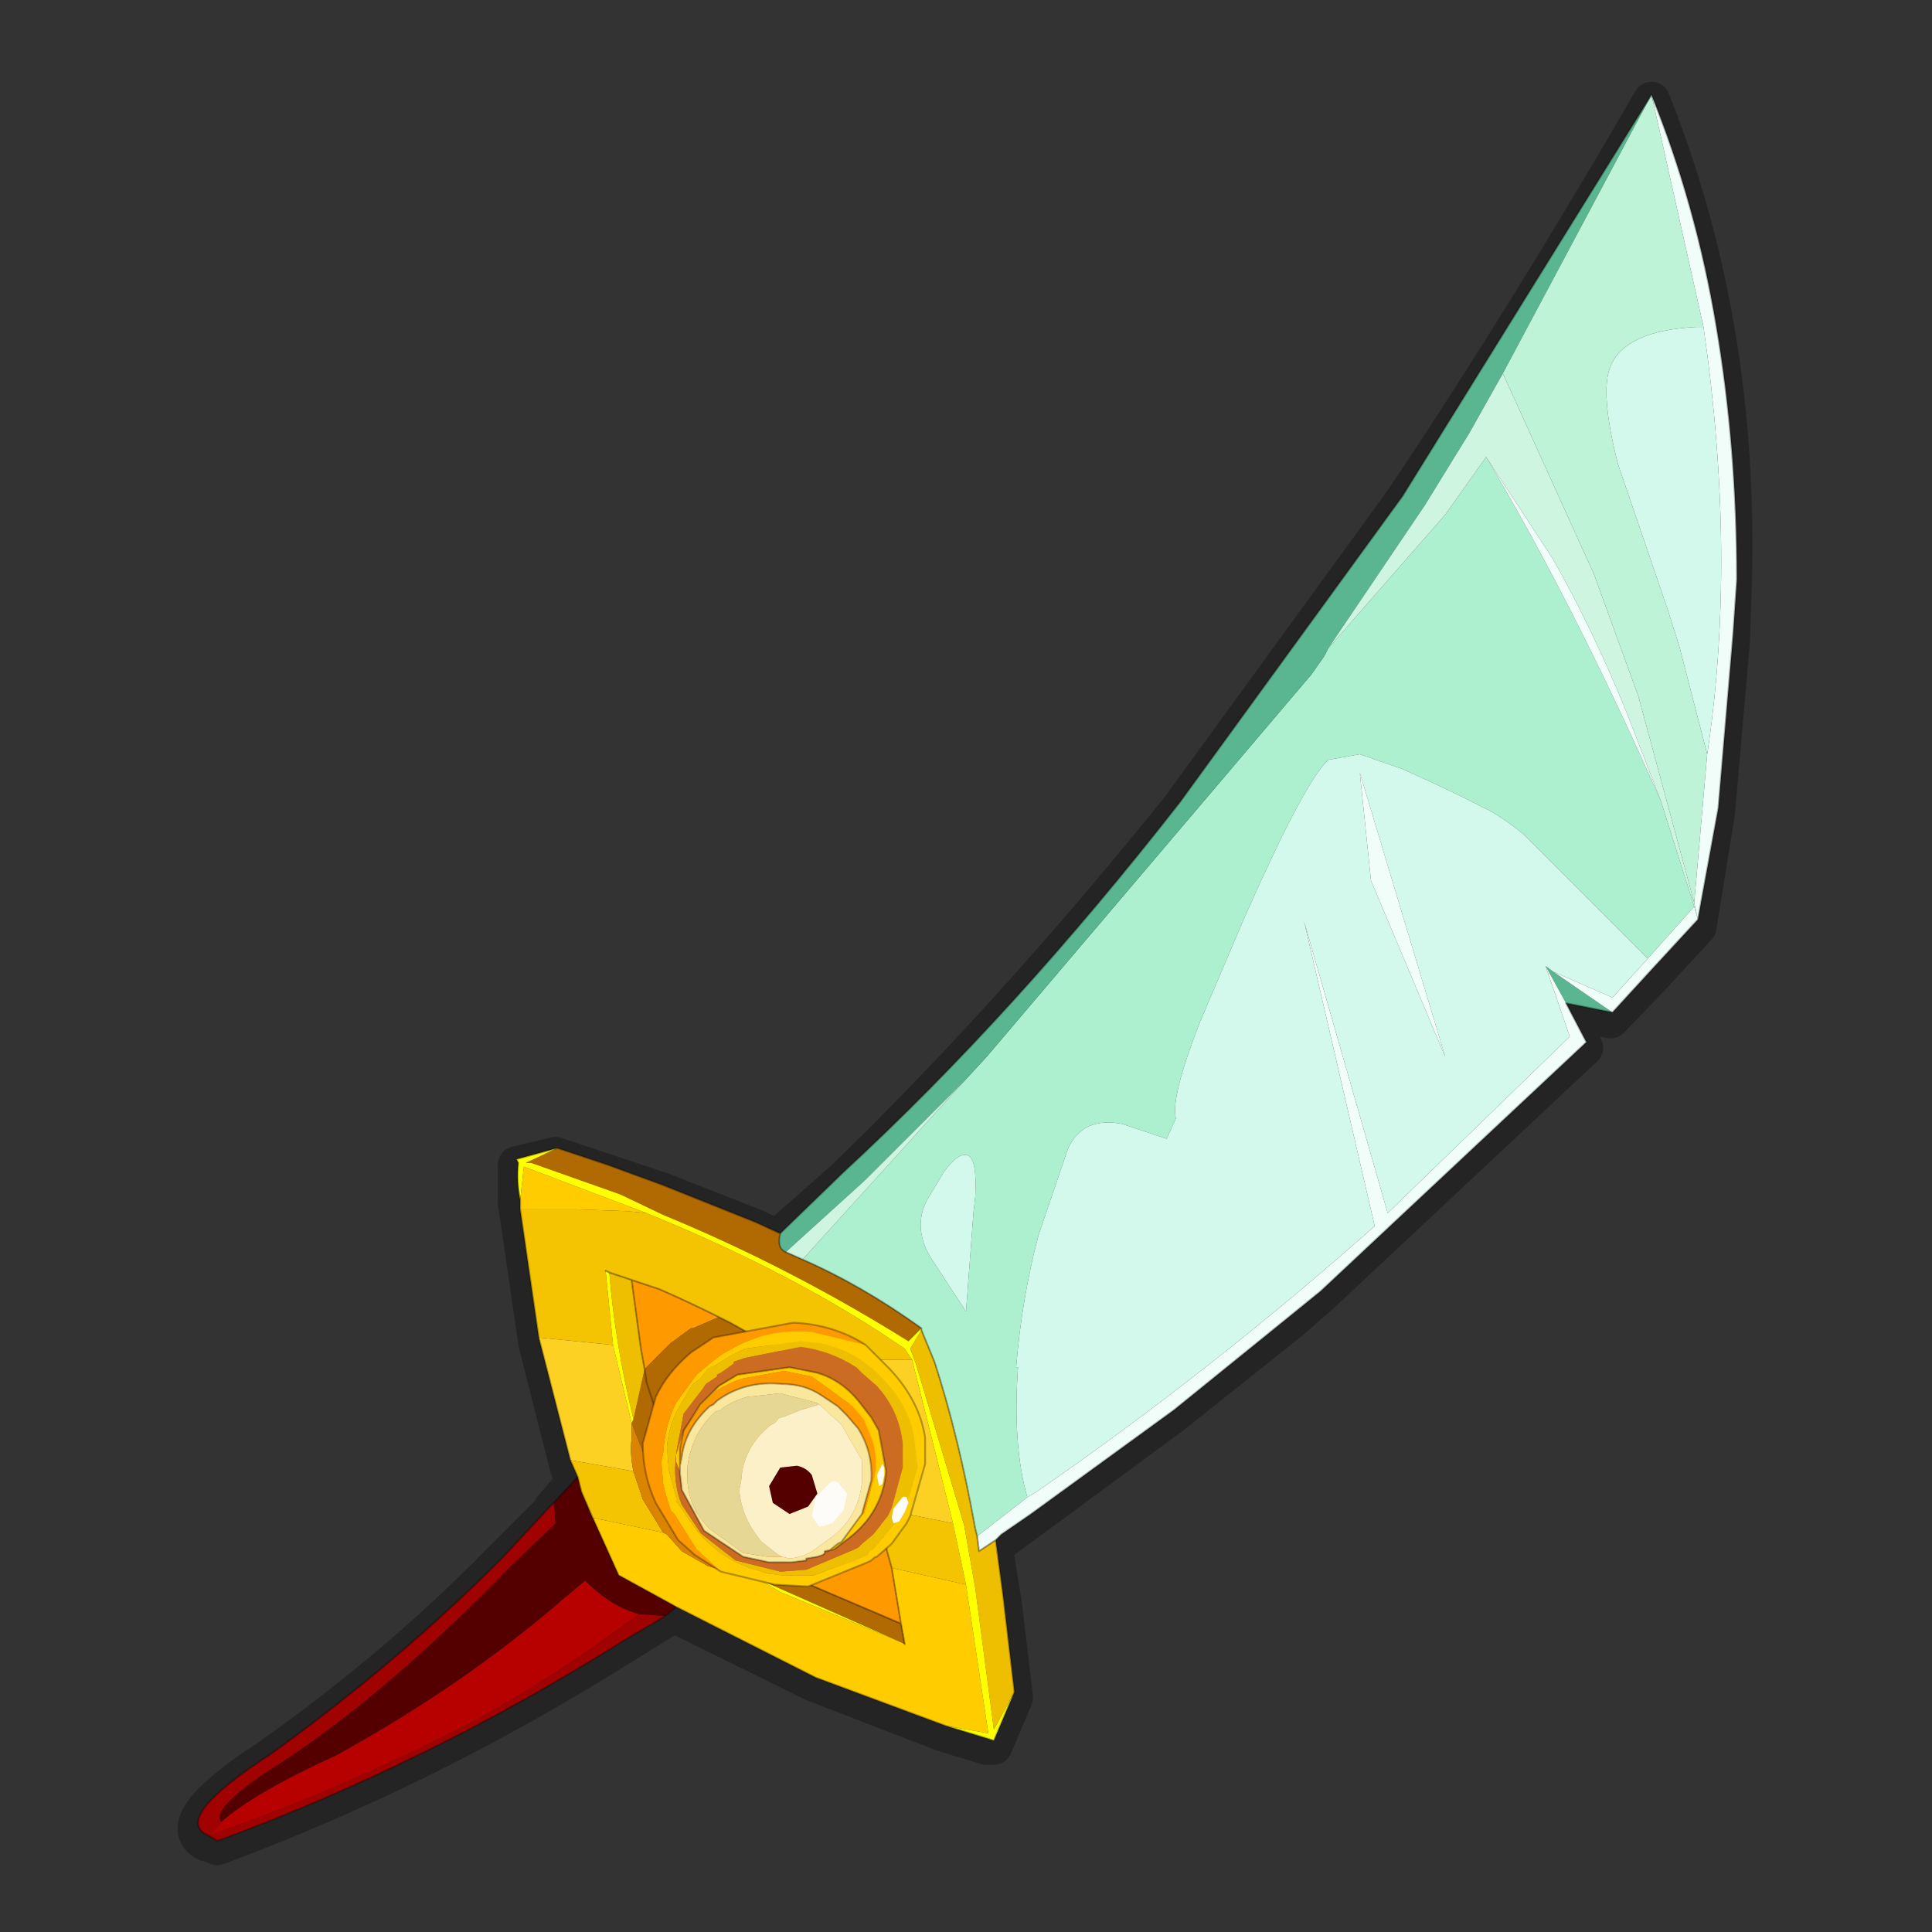 <?xml version="1.0" encoding="UTF-8" standalone="no"?>
<svg xmlns:xlink="http://www.w3.org/1999/xlink" height="520.0px" width="520.0px" xmlns="http://www.w3.org/2000/svg">
  <rect width="100%" height="100%" fill="#333333" stroke="none"/>
  <g transform="matrix(10.0, 0.0, 0.0, 10.0, 0.0, 0.0)">
    <use height="52.0" transform="matrix(1.0, 0.0, 0.0, 1.0, 0.0, 0.0)" width="52.0" xlink:href="#shape0"/>
  </g>
  <defs>
    <g id="shape0" transform="matrix(1.0, 0.0, 0.0, 1.0, 0.0, 0.0)">
      <path d="M52.0 0.0 L52.0 52.0 0.0 52.0 0.0 0.0 52.0 0.0" fill="#33cc33" fill-opacity="0.0" fill-rule="evenodd" stroke="none"/>
      <path d="M46.65 15.75 L46.6 17.25 46.2 21.85 45.7 24.95 44.5 26.25 43.35 27.45 42.15 27.2 42.65 28.2 35.55 34.85 34.75 35.55 31.55 38.1 27.75 40.9 27.0 41.45 26.75 41.6 27.0 43.15 27.3 45.65 27.3 45.7 26.75 47.0 26.55 47.0 25.4 46.65 21.9 45.3 18.15 43.45 17.8 43.65 16.75 44.3 Q11.5 47.6 5.85 49.7 L5.6 49.6 5.55 49.6 Q4.55 49.05 7.25 47.3 10.65 44.9 13.4 42.1 L14.8 40.7 14.85 40.6 15.45 39.9 15.3 39.5 14.45 36.15 13.95 32.7 13.9 32.4 13.9 31.45 13.9 31.35 14.95 31.1 16.3 31.55 17.8 32.05 20.35 33.05 20.95 33.35 21.05 33.2 22.7 31.75 Q27.2 27.4 31.75 21.75 L37.75 13.5 Q41.1 8.5 44.45 2.7 45.65 5.7 46.2 8.95 46.75 12.2 46.65 15.75 M27.6 40.5 L27.9 40.3 Q32.6 37.05 36.95 33.1 L35.1 25.0 37.35 32.8 42.3 28.1 41.55 26.2 M20.95 33.35 Q20.85 33.85 21.1 33.85 L21.6 34.05 24.75 35.9 24.8 35.9 25.15 36.8 Q25.8 38.75 26.25 41.3 L26.25 41.45 26.3 41.9 26.75 41.6 M23.25 36.4 Q22.45 35.8 21.35 35.75 L19.9 35.9 19.2 36.2 19.15 36.15 18.6 36.55 17.6 37.75 17.6 37.85 17.3 39.0 17.3 39.4 17.6 40.65 18.25 41.6 18.65 42.05 19.4 42.45 19.7 42.6 20.65 42.85 20.8 42.85 20.85 42.85 21.7 42.85 21.75 42.85 23.35 42.25 23.4 42.15 23.6 42.05 23.8 41.85 23.9 41.7 24.35 41.15 24.45 41.0 24.45 40.95 24.9 39.6 24.9 38.85 Q24.7 37.8 23.95 36.95 L23.75 36.8 23.25 36.4 M21.8 37.0 L21.2 36.95 19.8 37.15 19.35 37.5 19.2 37.55 18.75 37.95 Q18.5 38.35 18.4 38.7 L18.3 39.2 18.3 39.3 18.25 39.55 18.3 39.4 Q18.45 38.6 19.15 38.0 L19.25 37.9 Q20.0 37.35 21.05 37.4 L22.05 37.65 22.5 38.0 22.8 38.3 23.0 38.5 23.1 38.6 23.45 40.05 23.45 40.25 23.2 40.95 22.55 41.65 22.3 41.85 22.2 41.95 Q22.3 41.85 22.45 41.85 L22.85 41.5 23.55 40.7 23.8 39.8 23.8 39.75 23.65 38.65 23.4 38.3 23.1 37.85 21.95 37.05 21.8 37.0 M16.4 34.4 L16.95 34.6 17.7 34.85 19.35 35.65 19.6 35.75 19.9 35.9 M16.95 34.6 L17.2 36.45 17.35 37.0 17.45 37.4 17.6 37.85 M15.45 39.9 L15.65 40.3 15.85 41.0 16.65 42.5 18.15 43.45 M22.2 41.95 L22.15 41.95 22.1 41.95 21.95 42.05 21.65 42.15 21.3 42.25 20.7 42.25 20.65 42.25 19.95 42.1 18.9 41.4 Q18.45 40.9 18.3 40.3 L18.3 40.05 18.25 39.85 18.25 39.8 18.25 39.6 18.25 39.55 M23.8 41.85 L23.95 42.4 24.25 43.9 24.35 44.45 M21.75 42.85 L24.25 43.9" fill="none" stroke="#000000" stroke-linecap="round" stroke-linejoin="round" stroke-opacity="0.302" stroke-width="1.0"/>
      <path d="M14.0 32.3 L14.0 32.55 15.5 32.55 16.9 32.6 17.4 32.65 14.1 31.4 14.0 32.3 M18.2 43.25 L21.95 45.15 25.45 46.45 26.6 46.65 26.0 42.65 24.0 42.2 24.25 43.7 24.35 44.25 24.25 44.2 21.0 42.85 20.5 42.55 19.05 42.15 18.35 41.75 17.95 41.3 17.85 41.25 15.95 40.85 16.65 42.4 18.2 43.25" fill="#ffcc00" fill-rule="evenodd" stroke="none"/>
      <path d="M45.6 24.4 L44.7 21.55 Q42.35 16.25 40.0 12.3 L38.9 13.85 35.75 17.45 35.65 17.65 35.3 18.15 26.55 28.45 25.95 29.1 21.6 33.9 Q23.2 34.6 24.8 35.75 L24.8 35.8 25.15 36.65 Q25.8 38.65 26.25 41.15 L26.3 41.35 27.65 40.3 Q27.25 38.9 27.4 36.8 L27.35 36.8 Q27.5 34.95 27.95 33.25 L28.75 30.9 Q29.15 30.05 30.2 30.25 L31.4 30.65 31.65 30.1 Q31.5 29.55 32.3 27.5 L33.45 24.8 Q35.1 21.05 35.75 20.45 L36.6 20.3 37.75 20.7 Q39.2 21.35 39.95 21.75 40.2 21.85 40.75 22.25 L41.0 22.45 44.35 25.8 45.6 24.4 M26.25 32.2 L26.2 32.65 26.0 35.3 25.05 33.85 Q24.6 33.1 24.9 32.4 L24.95 32.3 25.4 31.55 Q25.8 31.0 26.05 31.1 26.3 31.2 26.25 32.2" fill="#adf0cf" fill-rule="evenodd" stroke="none"/>
      <path d="M15.55 39.75 L14.9 40.45 14.95 41.0 13.75 42.15 Q10.4 45.6 7.55 47.45 5.65 48.65 5.95 49.05 6.85 48.25 9.05 47.25 12.5 45.35 15.15 43.05 L15.75 42.55 Q16.45 43.25 17.2 43.45 L17.9 43.5 18.2 43.25 16.65 42.4 15.95 40.85 15.65 40.15 15.55 39.75" fill="#550000" fill-rule="evenodd" stroke="none"/>
      <path d="M44.45 2.55 L37.75 13.35 31.75 21.6 Q27.3 27.3 22.7 31.55 L21.1 33.1 21.0 33.2 Q20.9 33.6 21.15 33.7 L23.3 31.75 25.95 29.1 26.55 28.45 35.3 18.15 35.65 17.65 35.75 17.45 38.35 13.6 39.55 11.65 40.45 10.05 44.45 2.55 M42.15 27.0 L43.4 27.25 41.8 26.15 41.6 26.0 42.15 27.0" fill="#5ab691" fill-rule="evenodd" stroke="none"/>
      <path d="M45.7 24.75 L45.6 24.3 44.1 18.75 42.9 15.45 40.45 10.05 39.55 11.65 38.35 13.6 35.75 17.45 38.9 13.85 40.0 12.3 41.8 15.05 Q42.85 16.9 43.75 19.1 L44.7 21.55 45.6 24.4 45.7 24.75 M21.6 33.9 L25.95 29.1 23.3 31.75 21.15 33.7 21.6 33.9" fill="#cdf5e0" fill-rule="evenodd" stroke="none"/>
      <path d="M45.95 20.3 Q46.75 15.0 45.85 8.8 L45.65 8.8 Q43.75 8.9 43.35 9.85 43.05 10.55 43.55 12.5 L44.85 16.3 44.9 16.45 45.2 17.4 45.95 20.3 M27.65 40.3 L27.9 40.15 Q32.6 36.9 37.0 33.0 L35.1 24.8 37.35 32.65 42.25 27.9 41.6 26.0 41.8 26.15 43.4 26.85 44.35 25.8 41.0 22.45 40.75 22.25 Q40.2 21.85 39.95 21.75 39.2 21.35 37.75 20.7 L36.6 20.3 35.75 20.45 Q35.1 21.05 33.45 24.8 L32.3 27.5 Q31.5 29.55 31.65 30.1 L31.4 30.65 30.2 30.25 Q29.15 30.05 28.75 30.9 L27.95 33.25 Q27.5 34.95 27.35 36.8 L27.4 36.8 Q27.25 38.9 27.65 40.3 M26.25 32.2 Q26.3 31.2 26.05 31.1 25.8 31.0 25.4 31.55 L24.95 32.3 24.9 32.4 Q24.6 33.1 25.05 33.85 L26.0 35.3 26.2 32.65 26.25 32.2 M36.9 23.7 L36.6 20.8 38.9 28.45 36.9 23.7" fill="#d3f8ec" fill-rule="evenodd" stroke="none"/>
      <path d="M45.6 24.3 L45.95 20.3 45.2 17.4 44.9 16.45 44.85 16.3 43.55 12.5 Q43.05 10.55 43.35 9.85 43.75 8.9 45.65 8.8 L45.85 8.8 44.45 2.55 40.45 10.05 42.9 15.45 44.1 18.75 45.6 24.3" fill="#bef3d8" fill-rule="evenodd" stroke="none"/>
      <path d="M45.7 24.75 L46.25 21.75 46.65 17.05 46.75 15.6 Q46.75 12.05 46.2 8.8 45.65 5.5 44.45 2.55 L45.85 8.8 Q46.75 15.0 45.95 20.3 L45.6 24.3 45.7 24.75 45.6 24.4 44.35 25.8 43.4 26.85 41.8 26.15 43.4 27.25 44.5 26.05 45.7 24.75 M26.8 41.45 L26.95 41.3 27.75 40.75 31.6 37.95 34.75 35.4 35.55 34.75 42.7 28.05 42.15 27.0 41.6 26.0 42.25 27.9 37.35 32.65 35.1 24.8 37.0 33.0 Q32.6 36.9 27.9 40.15 L27.65 40.3 26.3 41.35 26.35 41.75 26.8 41.45 M44.7 21.55 L43.75 19.1 Q42.85 16.9 41.8 15.05 L40.0 12.3 Q42.35 16.25 44.7 21.55 M36.9 23.7 L38.9 28.45 36.6 20.8 36.9 23.7" fill="#f0fdf8" fill-rule="evenodd" stroke="none"/>
      <path d="M21.55 42.55 L24.25 43.7 24.0 42.2 23.75 41.3 23.6 41.4 23.25 41.75 23.15 41.85 23.05 41.95 21.55 42.55 M17.35 36.85 L18.05 36.15 18.6 35.75 18.65 35.75 19.35 35.45 Q18.55 35.05 17.75 34.7 L17.0 34.45 17.25 36.3 17.35 36.85" fill="#ff9900" fill-rule="evenodd" stroke="none"/>
      <path d="M21.0 33.2 L20.35 32.9 17.85 31.9 16.35 31.35 15.0 30.9 14.15 31.3 14.3 31.3 16.7 32.15 17.85 32.7 Q21.25 34.1 24.45 36.1 L24.8 35.75 Q23.2 34.6 21.6 33.9 L21.15 33.7 Q20.9 33.6 21.0 33.2 M24.25 44.2 L24.35 44.25 24.25 43.7 21.55 42.55 20.7 42.05 20.0 41.65 18.65 40.6 18.25 39.8 17.4 37.2 17.35 36.85 17.4 37.2 18.25 39.8 18.65 40.6 20.0 41.65 20.7 42.05 21.55 42.55 23.05 41.95 23.15 41.85 23.25 41.75 23.6 41.4 23.75 41.3 23.6 40.65 22.75 37.45 Q22.05 36.95 21.35 36.55 L19.65 35.6 19.35 35.45 18.65 35.75 18.6 35.75 18.05 36.15 17.35 36.85 17.05 38.2 17.0 38.3 17.55 39.7 18.15 41.05 18.55 41.35 20.3 42.45 24.25 44.2" fill="#b16a01" fill-rule="evenodd" stroke="none"/>
      <path d="M27.3 45.55 L27.3 45.5 27.0 42.95 26.8 41.45 26.35 41.75 26.3 41.35 26.25 41.15 Q25.8 38.65 25.15 36.65 L24.8 35.8 24.5 36.3 24.65 36.7 25.95 41.05 26.25 42.75 26.75 46.55 27.3 45.55 M17.05 38.2 L17.35 36.85 17.25 36.3 17.0 34.45 16.4 34.25 Q16.55 36.15 17.05 38.2" fill="#eebe00" fill-rule="evenodd" stroke="none"/>
      <path d="M14.5 36.0 L15.35 39.3 17.05 39.6 Q16.95 39.15 17.0 38.7 L17.0 38.3 16.5 36.2 14.5 36.0 M25.65 41.0 L24.55 36.6 23.55 36.6 21.35 36.55 Q22.05 36.95 22.75 37.45 L23.6 40.65 24.15 40.7 25.65 41.0" fill="#fdd124" fill-rule="evenodd" stroke="none"/>
      <path d="M14.0 32.55 L14.5 36.0 16.5 36.2 16.3 34.2 16.4 34.25 17.0 34.45 17.75 34.7 Q18.55 35.05 19.35 35.45 L19.65 35.6 21.35 36.55 23.55 36.6 24.55 36.6 24.35 36.3 Q21.45 34.3 17.4 32.65 L16.9 32.6 15.5 32.55 14.0 32.55 M15.35 39.3 L15.55 39.75 15.65 40.15 15.95 40.85 17.85 41.25 17.3 40.35 17.05 39.6 15.35 39.3 M26.0 42.65 L25.65 41.0 24.15 40.7 23.6 40.65 23.75 41.3 24.0 42.2 26.0 42.65" fill="#f4c402" fill-rule="evenodd" stroke="none"/>
      <path d="M5.6 49.4 Q9.0 48.25 12.7 46.35 14.7 45.25 16.5 43.95 L17.2 43.45 Q16.45 43.25 15.75 42.55 L15.15 43.05 Q12.5 45.35 9.05 47.25 6.85 48.25 5.95 49.05 L5.75 49.3 5.6 49.4" fill="#b70101" fill-rule="evenodd" stroke="none"/>
      <path d="M14.9 40.45 L14.8 40.55 13.5 41.95 Q10.7 44.75 7.3 47.2 4.6 48.95 5.6 49.4 L5.85 49.55 Q11.55 47.45 16.8 44.15 L17.9 43.5 17.2 43.45 16.5 43.95 Q14.7 45.25 12.7 46.35 9.0 48.25 5.6 49.4 L5.75 49.3 5.95 49.05 Q5.65 48.65 7.55 47.45 10.4 45.6 13.75 42.15 L14.95 41.0 14.9 40.45" fill="#a00101" fill-rule="evenodd" stroke="none"/>
      <path d="M20.3 42.45 L18.55 41.35 18.15 41.05 17.55 39.7 17.0 38.3 17.0 38.7 Q16.95 39.15 17.05 39.6 L17.3 40.35 17.85 41.25 17.95 41.3 18.35 41.75 19.05 42.15 20.5 42.55 20.3 42.45" fill="#db8402" fill-rule="evenodd" stroke="none"/>
      <path d="M15.0 30.9 L13.9 31.2 13.95 31.3 Q13.9 31.8 14.0 32.3 L14.1 31.4 17.4 32.65 Q21.45 34.3 24.35 36.3 L24.55 36.6 25.65 41.0 26.0 42.65 26.6 46.65 25.45 46.45 26.6 46.8 26.75 46.85 27.3 45.55 26.75 46.55 26.25 42.75 25.95 41.05 24.65 36.7 24.5 36.3 24.8 35.8 24.8 35.75 24.45 36.1 Q21.25 34.1 17.85 32.7 L16.7 32.15 14.3 31.3 14.15 31.3 15.0 30.9 M24.25 44.2 L20.3 42.45 20.5 42.55 21.0 42.85 24.25 44.2 M17.0 38.3 L17.05 38.2 Q16.55 36.15 16.4 34.25 L16.3 34.2 16.5 36.2 17.0 38.3" fill="#ffff00" fill-rule="evenodd" stroke="none"/>
      <path d="M44.45 2.55 Q45.65 5.5 46.2 8.8 46.75 12.05 46.75 15.6 L46.65 17.05 46.25 21.75 45.7 24.75 M44.45 2.55 L37.75 13.35 31.75 21.6 Q27.3 27.3 22.7 31.55 L21.1 33.1 21.0 33.2 20.35 32.9 17.85 31.9 16.35 31.35 15.0 30.9 13.9 31.2 13.95 31.3 Q13.9 31.8 14.0 32.3 L14.0 32.55 14.5 36.0 15.35 39.3 15.55 39.75 14.9 40.45 14.8 40.55 13.5 41.95 Q10.7 44.75 7.3 47.2 4.6 48.95 5.6 49.4 L5.85 49.55 Q11.55 47.45 16.8 44.15 L17.9 43.5 18.2 43.25 21.95 45.15 25.45 46.45 26.6 46.8 26.75 46.85 27.3 45.55 27.3 45.5 27.0 42.95 26.8 41.45 26.95 41.3 27.75 40.75 31.6 37.95 34.75 35.4 35.55 34.75 42.7 28.05 42.15 27.0 43.4 27.25 44.5 26.05 45.7 24.75 M17.35 36.85 L17.4 37.2 18.25 39.8 18.65 40.6 20.0 41.65 20.7 42.05 21.55 42.55 24.25 43.7 24.35 44.25 M26.3 41.35 L26.35 41.75 26.8 41.45 M24.8 35.8 L25.15 36.65 Q25.8 38.65 26.25 41.15 L26.3 41.35 M15.95 40.85 L16.65 42.4 18.2 43.25 M23.6 40.65 L22.75 37.45 Q22.05 36.95 21.35 36.55 M23.75 41.3 L24.0 42.2 24.25 43.7 M15.95 40.85 L15.65 40.15 15.55 39.75 M19.35 35.45 L19.65 35.6 21.35 36.55 M23.6 40.65 L23.75 41.3 M24.8 35.75 L24.8 35.8 M24.8 35.75 Q23.2 34.6 21.6 33.9 M21.0 33.2 Q20.9 33.6 21.15 33.7 L21.6 33.9 M17.35 36.85 L17.25 36.3 17.0 34.45 17.75 34.7 Q18.55 35.05 19.35 35.45 M16.4 34.25 L17.0 34.45 M16.3 34.2 L16.4 34.25" fill="none" stroke="#000000" stroke-linecap="round" stroke-linejoin="round" stroke-opacity="0.302" stroke-width="0.05"/>
      <path d="M22.05 37.8 L22.6 38.3 22.65 38.35 23.2 39.3 23.2 39.9 Q23.1 40.85 22.35 41.4 L22.0 41.65 Q21.7 41.9 21.25 41.95 L21.05 41.9 20.65 41.9 20.0 41.8 19.1 41.15 Q18.5 40.55 18.5 39.75 L18.5 39.65 18.5 39.5 Q18.6 38.6 19.25 38.0 L19.4 37.95 19.45 37.9 Q19.75 37.7 20.1 37.6 L21.0 37.5 21.95 37.75 22.05 37.8 M23.2 40.75 L23.45 39.85 Q23.5 39.1 23.1 38.45 L22.8 38.1 22.55 37.85 22.1 37.55 Q21.65 37.25 21.05 37.25 20.05 37.15 19.3 37.7 L19.2 37.8 19.1 37.85 Q18.45 38.45 18.35 39.2 L18.3 39.45 18.3 39.65 18.35 40.1 18.95 41.2 20.0 41.9 20.7 42.05 21.3 42.05 21.7 42.0 21.7 41.95 22.0 41.9 22.15 41.85 22.2 41.8 22.2 41.75 22.3 41.75 22.55 41.55 22.65 41.5 23.2 40.75" fill="#f9e79e" fill-rule="evenodd" stroke="none"/>
      <path d="M22.05 37.8 L21.95 37.75 21.0 37.5 20.1 37.6 Q19.75 37.7 19.45 37.9 L19.4 37.95 19.25 38.0 Q18.6 38.6 18.5 39.5 L18.5 39.65 18.5 39.75 Q18.5 40.55 19.1 41.15 L20.0 41.8 20.65 41.9 21.05 41.9 20.95 41.85 20.5 41.5 Q19.95 40.85 19.9 40.1 L19.95 39.85 Q20.0 38.95 20.75 38.35 L20.85 38.3 20.9 38.25 Q20.95 38.15 21.05 38.15 L21.55 37.95 22.05 37.8" fill="#e6d795" fill-rule="evenodd" stroke="none"/>
      <path d="M21.05 41.9 L21.25 41.95 Q21.7 41.9 22.0 41.65 L22.35 41.4 Q23.1 40.85 23.2 39.9 L23.2 39.3 22.65 38.35 22.6 38.3 22.05 37.8 21.55 37.95 21.05 38.15 Q20.95 38.15 20.9 38.25 L20.85 38.3 20.75 38.35 Q20.0 38.95 19.95 39.85 L19.9 40.1 Q19.95 40.85 20.5 41.5 L20.95 41.85 21.05 41.9" fill="#fbf0c8" fill-rule="evenodd" stroke="none"/>
      <path d="M19.4 42.3 L20.85 42.65 21.75 42.7 23.35 42.05 23.45 42.0 Q23.55 41.9 23.6 41.9 L24.0 41.55 24.4 41.0 24.5 40.8 24.9 39.4 24.9 38.7 Q24.75 37.7 23.95 36.85 L23.3 36.2 21.85 35.85 Q20.65 35.75 19.7 36.3 19.4 36.45 19.1 36.7 L18.75 37.0 18.2 37.75 Q17.9 38.35 17.85 39.1 L17.8 39.35 17.85 39.95 17.9 40.15 18.05 40.65 18.15 40.75 18.75 41.7 19.4 42.3 M24.7 39.5 L24.35 40.7 23.5 41.7 23.4 41.75 23.35 41.85 23.0 42.0 21.9 42.4 21.1 42.4 21.05 42.4 20.65 42.35 20.35 42.25 Q19.45 42.0 18.8 41.25 L18.2 40.4 18.2 40.3 18.1 39.95 18.05 39.75 18.0 39.55 17.95 38.95 Q18.0 38.3 18.35 37.75 L18.65 37.25 18.85 37.1 19.05 36.85 19.15 36.8 19.25 36.75 19.65 36.5 20.05 36.3 21.55 36.1 22.05 36.15 Q23.1 36.35 23.85 37.2 24.45 37.85 24.6 38.65 L24.7 39.5 M18.3 39.45 L18.3 39.15 18.3 39.0 18.4 38.5 18.9 37.8 19.15 37.55 19.25 37.45 Q19.65 37.2 20.0 37.1 L21.1 36.9 21.85 37.05 22.95 37.85 23.25 38.2 23.35 38.45 Q23.65 39.05 23.55 39.7 L23.25 40.75 23.2 40.75 22.65 41.5 22.55 41.55 22.3 41.75 22.2 41.75 22.45 41.7 22.85 41.4 Q23.75 40.7 23.85 39.6 L23.65 38.5 23.45 38.15 23.1 37.7 Q22.65 37.15 22.0 36.95 L21.25 36.8 19.85 37.0 19.35 37.3 19.25 37.4 18.85 37.8 18.4 38.5 18.2 39.15 18.2 39.35 18.3 39.6 18.3 39.45" fill="#ffcc00" fill-rule="evenodd" stroke="none"/>
      <path d="M23.3 36.2 Q22.45 35.65 21.35 35.6 L19.2 36.0 18.6 36.4 Q17.95 36.95 17.65 37.6 L17.3 38.85 Q17.3 39.7 17.65 40.45 L18.25 41.45 18.7 41.85 19.4 42.3 18.75 41.7 18.15 40.75 18.05 40.65 17.9 40.15 17.85 39.95 17.8 39.35 17.85 39.1 Q17.9 38.35 18.2 37.75 L18.75 37.0 19.1 36.7 Q19.4 36.45 19.7 36.3 20.65 35.75 21.85 35.85 L23.3 36.2 M18.3 39.45 L18.35 39.2 Q18.45 38.45 19.1 37.85 L19.2 37.8 19.3 37.7 Q20.05 37.15 21.05 37.25 21.65 37.25 22.1 37.55 L22.55 37.85 22.8 38.1 23.1 38.45 Q23.5 39.1 23.45 39.85 L23.2 40.75 23.25 40.75 23.55 39.7 Q23.65 39.05 23.35 38.45 L23.25 38.2 22.95 37.85 21.85 37.05 21.1 36.9 20.0 37.1 Q19.65 37.2 19.25 37.45 L19.15 37.55 18.9 37.8 18.4 38.5 18.3 39.0 18.3 39.15 18.3 39.45" fill="#ff9900" fill-rule="evenodd" stroke="none"/>
      <path d="M24.0 40.6 L23.9 40.8 23.5 41.3 23.2 41.55 23.1 41.65 23.0 41.7 21.7 42.25 21.0 42.3 19.8 42.0 18.9 41.3 18.85 41.25 18.35 40.5 Q18.1 39.9 18.2 39.15 L18.2 39.1 18.4 38.05 18.9 37.4 19.0 37.25 19.3 37.05 19.3 37.0 19.4 36.95 19.75 36.7 19.75 36.65 20.05 36.55 21.55 36.25 Q22.35 36.35 23.05 36.8 L23.2 36.95 23.6 37.3 Q24.2 37.95 24.3 38.85 L24.3 39.5 24.0 40.6 M24.7 39.5 L24.6 38.65 Q24.45 37.85 23.85 37.2 23.1 36.35 22.05 36.15 L21.55 36.1 20.05 36.3 19.65 36.5 19.25 36.75 19.15 36.8 19.05 36.85 18.85 37.1 18.65 37.25 18.35 37.75 Q18.0 38.3 17.95 38.95 L18.0 39.55 18.05 39.75 18.1 39.95 18.2 40.3 18.2 40.4 18.8 41.25 Q19.45 42.0 20.35 42.25 L20.65 42.35 21.05 42.4 21.1 42.4 21.9 42.4 23.0 42.0 23.35 41.85 23.4 41.75 23.5 41.7 24.35 40.7 24.7 39.5" fill="#eebe00" fill-rule="evenodd" stroke="none"/>
      <path d="M24.0 40.6 L24.3 39.5 24.3 38.85 Q24.2 37.95 23.6 37.3 L23.2 36.95 23.05 36.8 Q22.35 36.35 21.55 36.25 L20.05 36.55 19.75 36.65 19.75 36.7 19.4 36.95 19.3 37.0 19.3 37.05 19.0 37.25 18.9 37.4 18.4 38.05 18.2 39.1 18.2 39.15 Q18.1 39.9 18.35 40.5 L18.85 41.25 18.9 41.3 19.8 42.0 21.0 42.3 21.7 42.25 23.0 41.7 23.1 41.65 23.2 41.55 23.5 41.3 23.9 40.8 24.0 40.6 M22.2 41.75 L22.2 41.8 22.15 41.85 22.0 41.9 21.7 41.95 21.7 42.0 21.3 42.05 20.7 42.05 20.0 41.9 18.95 41.2 18.35 40.1 18.3 39.65 18.3 39.6 18.2 39.35 18.2 39.15 18.4 38.5 18.85 37.8 19.25 37.4 19.35 37.3 19.85 37.0 21.25 36.8 22.0 36.95 Q22.65 37.15 23.1 37.7 L23.45 38.15 23.65 38.5 23.85 39.6 Q23.75 40.7 22.85 41.4 L22.45 41.7 22.2 41.75" fill="#cc6b22" fill-rule="evenodd" stroke="none"/>
      <path d="M19.4 42.3 L20.85 42.65 21.75 42.7 23.35 42.05 23.45 42.0 Q23.55 41.9 23.6 41.9 L24.0 41.55 24.4 41.0 24.5 40.8 24.9 39.4 24.9 38.7 Q24.75 37.7 23.95 36.85 L23.3 36.2 Q22.45 35.65 21.35 35.6 L19.2 36.0 18.6 36.4 Q17.95 36.95 17.65 37.6 L17.3 38.85 Q17.3 39.7 17.65 40.45 L18.25 41.45 18.7 41.85 19.4 42.3 M23.2 40.75 L23.45 39.85 Q23.5 39.1 23.1 38.45 L22.8 38.1 22.55 37.85 22.1 37.55 Q21.65 37.25 21.05 37.25 20.05 37.15 19.3 37.7 L19.2 37.8 19.1 37.85 Q18.45 38.45 18.35 39.2 L18.3 39.45 18.3 39.15 18.3 39.0 18.4 38.5 M23.2 40.75 L22.65 41.5 22.55 41.55 22.3 41.75 22.2 41.75 22.2 41.8 22.15 41.85 22.0 41.9 21.7 41.95 21.7 42.0 21.3 42.05 20.7 42.05 20.0 41.9 18.95 41.2 18.35 40.1 18.3 39.65 18.3 39.45 18.3 39.6 18.3 39.65 M22.2 41.75 L22.45 41.7 22.85 41.4 Q23.75 40.7 23.85 39.6 L23.65 38.5 23.45 38.15 23.1 37.7 Q22.65 37.15 22.0 36.95 L21.25 36.8 19.85 37.0 19.35 37.3 19.25 37.4 18.85 37.8 18.4 38.5" fill="none" stroke="#000000" stroke-linecap="round" stroke-linejoin="round" stroke-opacity="0.302" stroke-width="0.05"/>
      <path d="M22.4 41.0 L22.7 40.65 22.8 40.2 22.55 39.9 Q22.4 39.8 22.25 40.0 L21.95 40.3 21.85 40.8 22.05 41.1 22.4 41.0" fill="#fefcf8" fill-rule="evenodd" stroke="none"/>
      <path d="M21.25 40.75 L21.75 40.55 22.0 40.2 21.85 39.7 Q21.7 39.5 21.45 39.45 L21.0 39.5 20.7 40.0 20.8 40.45 21.25 40.75" fill="#550000" fill-rule="evenodd" stroke="none"/>
      <path d="M24.2 40.95 L24.35 40.7 24.45 40.45 24.4 40.3 Q24.3 40.25 24.25 40.35 L24.05 40.6 24.0 40.85 24.05 41.0 24.2 40.95" fill="#fefcf8" fill-rule="evenodd" stroke="none"/>
      <path d="M23.75 39.95 L23.8 39.7 23.8 39.5 23.75 39.4 23.7 39.5 23.6 39.7 23.65 39.95 23.65 40.0 23.75 39.95" fill="#fefcf8" fill-rule="evenodd" stroke="none"/>
    </g>
  </defs>
</svg>
